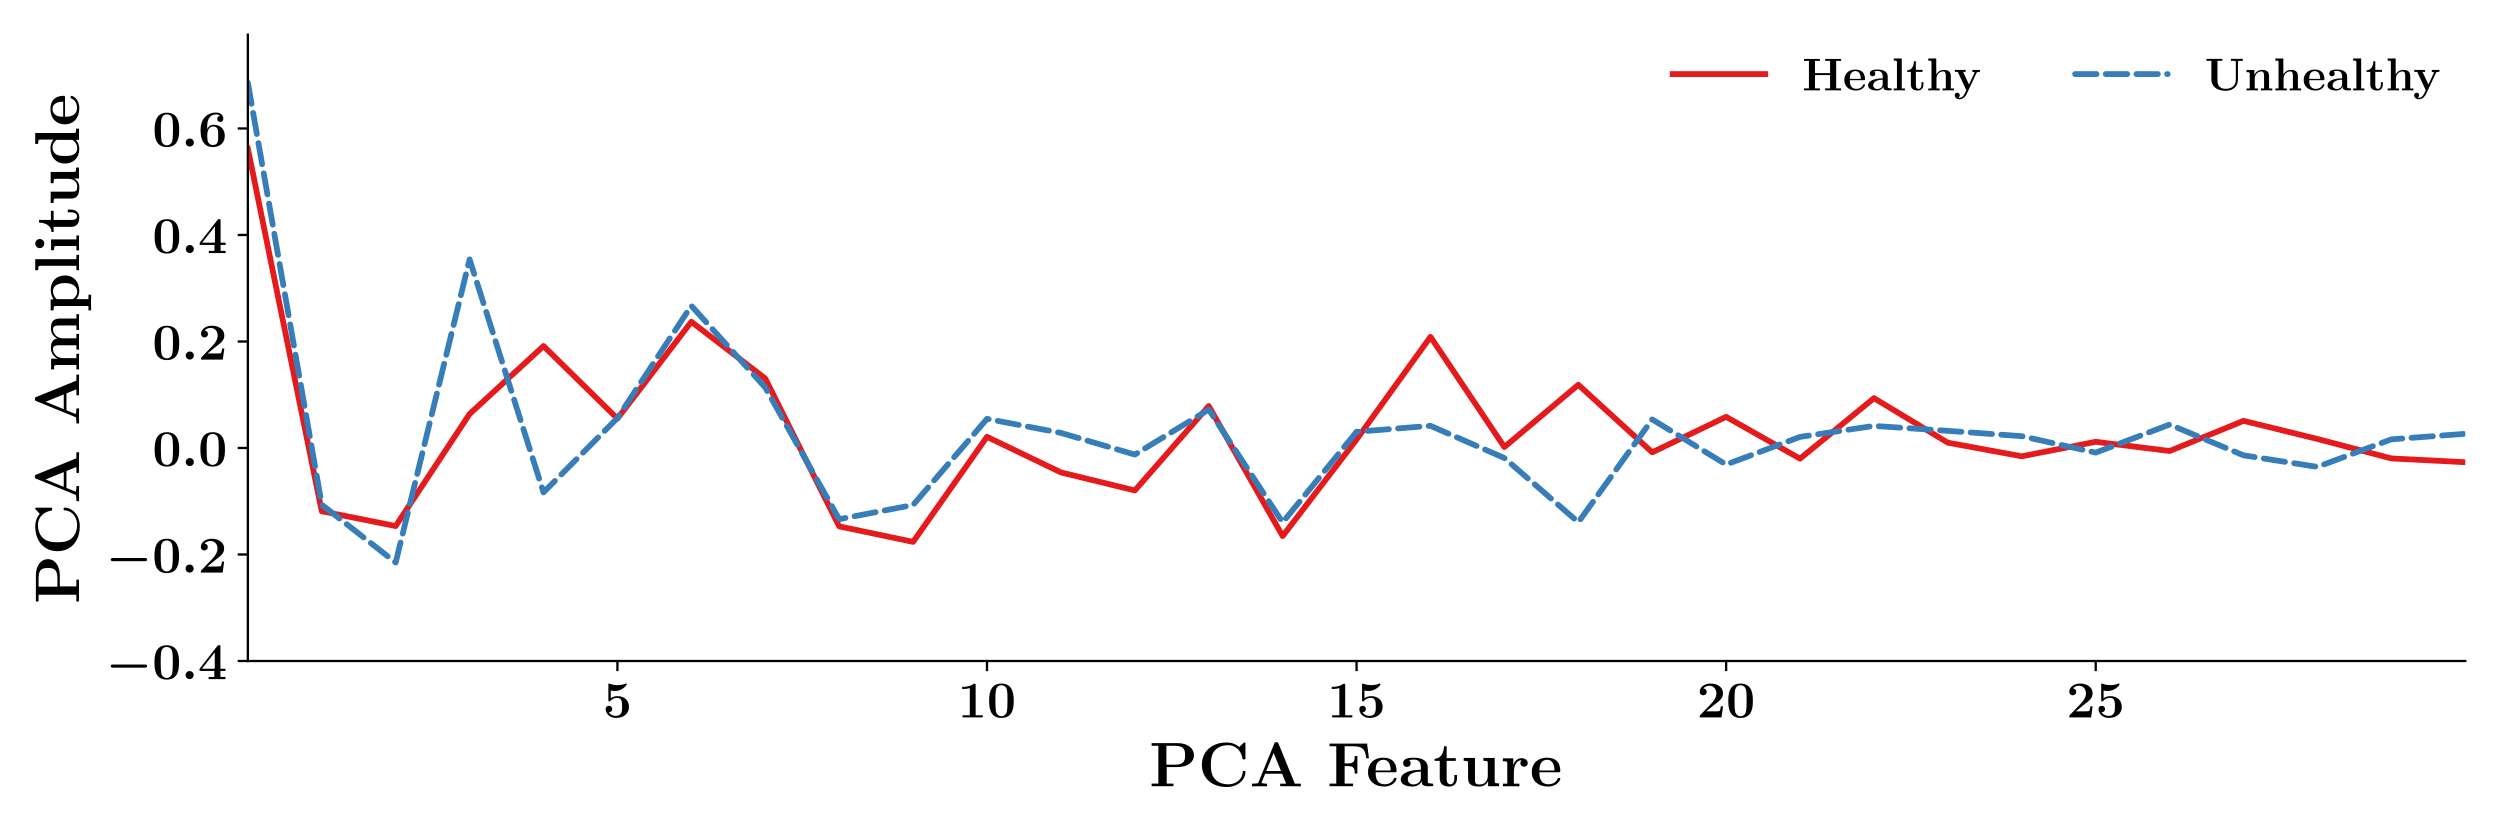 <?xml version="1.0" encoding="utf-8" standalone="no"?>
<!DOCTYPE svg PUBLIC "-//W3C//DTD SVG 1.1//EN"
  "http://www.w3.org/Graphics/SVG/1.1/DTD/svg11.dtd">
<!-- Created with matplotlib (https://matplotlib.org/) -->
<svg height="288pt" version="1.1" viewBox="0 0 864 288" width="864pt" xmlns="http://www.w3.org/2000/svg" xmlns:xlink="http://www.w3.org/1999/xlink">
 <defs>
  <style type="text/css">
*{stroke-linecap:butt;stroke-linejoin:round;}
  </style>
 </defs>
 <g id="figure_1">
  <g id="patch_1">
   <path d="M 0 288 
L 864 288 
L 864 0 
L 0 0 
z
" style="fill:#ffffff;"/>
  </g>
  <g id="axes_1">
   <g id="patch_2">
    <path d="M 85.657 228.442 
L 852 228.442 
L 852 12 
L 85.657 12 
z
" style="fill:#ffffff;"/>
   </g>
   <g id="matplotlib.axis_1">
    <g id="xtick_1">
     <g id="line2d_1">
      <defs>
       <path d="M 0 0 
L 0 3.5 
" id="mc5fc7ed1d1" style="stroke:#000000;stroke-width:0.8;"/>
      </defs>
      <g>
       <use style="stroke:#000000;stroke-width:0.8;" x="213.381" xlink:href="#mc5fc7ed1d1" y="228.442"/>
      </g>
     </g>
     <g id="text_1">
      <!-- $5$ -->
      <defs>
       <path d="M 15.406 51.797 
C 18.797 51 21.5 51 23 51 
C 25.406 51 31.094 51 37.797 55.109 
C 40.906 56.984 46.094 61.5 46.094 63.797 
C 46.094 64.297 46.094 65.5 44.906 65.5 
C 44.797 65.5 44.594 65.5 43.594 64.984 
C 39 63.344 34.094 62.219 28.5 62.219 
C 22.797 62.219 18 63.312 13.297 65 
C 12.594 65.203 12.297 65.406 12 65.406 
C 10.797 65.406 10.797 64.406 10.797 62.719 
L 10.797 33.797 
C 10.797 31.906 10.797 30.812 12.797 30.812 
C 13.797 30.812 14 30.922 14.797 31.906 
C 16 33.312 19.594 37.719 28.094 37.719 
C 37.297 37.719 37.297 28.359 37.297 20.5 
C 37.297 13.312 37.297 2.969 25 2.969 
C 21.297 2.969 15 4.359 11.594 10 
C 16.906 10 18.203 13.984 18.203 16.172 
C 18.203 19.75 15.594 22.422 11.906 22.422 
C 8.906 22.422 5.594 20.641 5.594 15.969 
C 5.594 7.344 13.5 -1 25.406 -1 
C 40.797 -1 50.5 7.859 50.5 20.203 
C 50.5 32.344 42.203 41 28.5 41 
C 24.5 41 19.703 40.203 15.406 37.016 
z
" id="CMBX12-53"/>
      </defs>
      <g transform="translate(208.318 247.942)scale(0.18 -0.18)">
       <use transform="scale(0.996)" xlink:href="#CMBX12-53"/>
      </g>
     </g>
    </g>
    <g id="xtick_2">
     <g id="line2d_2">
      <g>
       <use style="stroke:#000000;stroke-width:0.8;" x="341.105" xlink:href="#mc5fc7ed1d1" y="228.442"/>
      </g>
     </g>
     <g id="text_2">
      <!-- $10$ -->
      <defs>
       <path d="M 34.594 62.109 
C 34.594 65 34.406 65 31.203 65 
C 23.797 59 12.703 59 10.5 59 
L 8.594 59 
L 8.594 54.734 
L 10.5 54.734 
C 14 54.734 19.297 55.328 23.297 56.625 
L 23.297 4.172 
L 9.406 4.172 
L 9.406 0 
C 13.594 0 24.094 0 28.797 0 
C 33.5 0 44.094 0 48.297 0 
L 48.297 4.172 
L 34.594 4.172 
z
" id="CMBX12-49"/>
       <path d="M 51.703 31.844 
C 51.703 41.375 51.703 65.281 28.094 65.281 
C 4.406 65.281 4.406 41.469 4.406 31.844 
C 4.406 22.312 4.406 -1 28 -1 
C 51.594 -1 51.703 22.016 51.703 31.844 
z
M 28.094 2.281 
C 24.906 2.281 22.5 3.562 20.5 5.656 
C 18 8.141 16.406 9.703 16.406 33.031 
C 16.406 39.984 16.406 46.312 17.203 51.484 
C 18.594 61.312 25.797 62 28 62 
C 31.203 62 37.406 60.516 38.797 52.188 
C 39.703 47.109 39.703 39.078 39.703 33.031 
C 39.703 9.609 38.203 8.234 35.203 5.25 
C 33.203 3.266 30.5 2.281 28.094 2.281 
z
" id="CMBX12-48"/>
      </defs>
      <g transform="translate(330.98 247.942)scale(0.18 -0.18)">
       <use transform="scale(0.996)" xlink:href="#CMBX12-49"/>
       <use transform="translate(56.04 0)scale(0.996)" xlink:href="#CMBX12-48"/>
      </g>
     </g>
    </g>
    <g id="xtick_3">
     <g id="line2d_3">
      <g>
       <use style="stroke:#000000;stroke-width:0.8;" x="468.828" xlink:href="#mc5fc7ed1d1" y="228.442"/>
      </g>
     </g>
     <g id="text_3">
      <!-- $15$ -->
      <g transform="translate(458.703 247.942)scale(0.18 -0.18)">
       <use transform="scale(0.996)" xlink:href="#CMBX12-49"/>
       <use transform="translate(56.04 0)scale(0.996)" xlink:href="#CMBX12-53"/>
      </g>
     </g>
    </g>
    <g id="xtick_4">
     <g id="line2d_4">
      <g>
       <use style="stroke:#000000;stroke-width:0.8;" x="596.552" xlink:href="#mc5fc7ed1d1" y="228.442"/>
      </g>
     </g>
     <g id="text_4">
      <!-- $20$ -->
      <defs>
       <path d="M 50.5 21.375 
L 46.297 21.375 
C 46 19.281 45.297 13.406 43.797 12.422 
C 43 11.719 35.203 11.719 33.703 11.719 
L 18.203 11.719 
C 22 14.906 31.094 22.469 32.594 23.578 
C 43.703 31.844 50.5 36.906 50.5 46.469 
C 50.5 58.203 39.797 65.281 26.594 65.281 
C 15.297 65.281 5.594 58.906 5.594 49.453 
C 5.594 44.172 9.906 42.688 12.203 42.688 
C 15.297 42.688 18.906 44.766 18.906 49.359 
C 18.906 53.547 15.797 55.625 12.703 56.031 
C 16.703 60.609 22 61 24.094 61 
C 33.297 61 37.703 53.547 37.703 46.375 
C 37.703 38.609 32.406 31.453 28.297 27.172 
L 6.594 4.578 
C 5.594 3.672 5.594 3.484 5.594 1.688 
L 5.594 0 
L 47.594 0 
z
" id="CMBX12-50"/>
      </defs>
      <g transform="translate(586.427 247.942)scale(0.18 -0.18)">
       <use transform="scale(0.996)" xlink:href="#CMBX12-50"/>
       <use transform="translate(56.04 0)scale(0.996)" xlink:href="#CMBX12-48"/>
      </g>
     </g>
    </g>
    <g id="xtick_5">
     <g id="line2d_5">
      <g>
       <use style="stroke:#000000;stroke-width:0.8;" x="724.276" xlink:href="#mc5fc7ed1d1" y="228.442"/>
      </g>
     </g>
     <g id="text_5">
      <!-- $25$ -->
      <g transform="translate(714.151 247.942)scale(0.18 -0.18)">
       <use transform="scale(0.996)" xlink:href="#CMBX12-50"/>
       <use transform="translate(56.04 0)scale(0.996)" xlink:href="#CMBX12-53"/>
      </g>
     </g>
    </g>
    <g id="text_6">
     <!-- \textbf{PCA Feature} -->
     <defs>
      <path d="M 27.594 30.219 
L 44.594 30.219 
C 61.297 30.219 70.594 38.656 70.594 48.875 
C 70.594 59.562 61.094 68 44.594 68 
L 3.797 68 
L 3.797 63.719 
L 14.406 63.719 
L 14.406 4.172 
L 3.797 4.172 
L 3.797 0 
C 6.703 0 17.406 0 21 0 
C 24.594 0 35.297 0 38.203 0 
L 38.203 4.172 
L 27.594 4.172 
z
M 41 63.719 
C 56.5 63.719 56.5 55.594 56.5 48.859 
C 56.5 42.328 56.5 34 41 34 
L 27.094 34 
L 27.094 63.719 
z
" id="CMBX12-80"/>
      <path d="M 74.906 66.438 
C 74.906 68.719 74.906 69.016 72.703 69.016 
L 65.203 61.859 
C 59.594 66.609 52.906 69 45.5 69 
C 21.594 69 6.203 54.641 6.203 33.859 
C 6.203 13.469 21.094 -1.266 45.594 -1.266 
C 63.406 -1.266 74.906 10.797 74.906 22.484 
C 74.906 24.172 74.297 24.172 72.797 24.172 
C 71.797 24.172 70.797 24.172 70.703 23.188 
C 69.797 8.156 56.906 3 47.906 3 
C 41.406 3 32.594 4.797 27 11.016 
C 23.5 14.781 20.297 20.203 20.297 33.859 
C 20.297 43.562 21.797 50.781 26.5 56.312 
C 32.906 63.734 42.906 64.734 47.703 64.734 
C 55.203 64.734 67.297 60.562 70.297 43.156 
C 70.5 42.266 71.406 42.266 72.594 42.266 
C 74.906 42.266 74.906 42.469 74.906 44.844 
z
" id="CMBX12-67"/>
      <path d="M 45.797 67.203 
C 45.094 69 44.906 69.5 42.5 69.5 
C 40 69.5 39.797 69 39.094 67.203 
L 14.297 6.453 
C 13.594 4.859 13.594 4.672 10.797 4.359 
C 8.297 4.062 7.906 4.062 5.703 4.062 
L 3.906 4.062 
L 3.906 -0.203 
C 6.5 0 12.5 0 15.406 0 
C 18.094 0 25.406 0 27.703 -0.203 
L 27.703 4.062 
C 25.5 4.062 21.703 4.062 18.906 5.172 
C 19.203 6.094 19.203 6.281 19.406 6.688 
L 24.703 19.719 
L 51.5 19.719 
L 57.797 4.062 
L 48.406 4.062 
L 48.406 0 
C 51.594 0 61.297 0 65.094 0 
C 68.297 0 78.5 0 81 -0.203 
L 81 4.062 
L 71.5 4.062 
z
M 38.094 52.609 
L 49.703 24 
L 26.406 24 
z
" id="CMBX12-65"/>
      <path d="M 63 67.281 
L 3.797 67.281 
L 3.797 63 
L 14.406 63 
L 14.406 4.172 
L 3.797 4.172 
L 3.797 0 
C 6.703 0 18.094 0 21.797 0 
C 27.094 0 36 0 40.906 0 
L 40.906 4.172 
L 27.594 4.172 
L 27.594 31.719 
L 33.094 31.719 
C 42.703 31.719 43.5 27.312 43.5 20 
L 47.703 20 
L 47.703 47.531 
L 43.5 47.531 
C 43.5 40.328 42.703 36 33.094 36 
L 27.594 36 
L 27.594 63 
L 41.906 63 
C 57.797 63 60.297 55.875 61.703 44.078 
L 65.906 44.078 
z
" id="CMBX12-70"/>
      <path d="M 45.203 22 
C 47.5 22 48.094 22 48.094 24.484 
C 48.094 27.469 47.406 34.891 42.797 39.562 
C 38.594 43.719 33 45 27.203 45 
C 11.594 45 3.094 34.891 3.094 22.406 
C 3.094 8.516 13.406 -0.5 28.5 -0.5 
C 43.594 -0.5 48.094 10 48.094 11.688 
C 48.094 13.172 46.594 13.172 46 13.172 
C 44.406 13.172 44.297 12.875 43.703 11.594 
C 41.094 5.156 34.5 3.078 29.703 3.078 
C 15.203 3.078 15.094 16.453 15.094 22 
z
M 15.094 24.891 
C 15.297 28.938 15.406 32.812 17.5 36.375 
C 19.406 39.547 22.906 41.719 27.203 41.719 
C 37.906 41.719 38.797 29.828 38.906 24.891 
z
" id="CMBX12-101"/>
      <path d="M 46 29.656 
C 46 38.812 38.703 44.984 24.594 44.984 
C 19 44.984 7.203 44.984 7.203 36.469 
C 7.203 32.203 10.406 30.391 13.094 30.391 
C 16.094 30.391 19 32.484 19 36.297 
C 19 38.203 18.297 39.984 16.594 41.094 
C 19.906 42 22.297 42 24.203 42 
C 31 42 35.094 38.203 35.094 29.984 
L 35.094 25.984 
C 19.297 25.984 3.406 21.594 3.406 10.562 
C 3.406 1.484 15 -0.5 21.906 -0.5 
C 29.594 -0.5 34.5 3.641 36.5 7.969 
C 36.5 4.281 36.5 0 46.594 0 
L 51.703 0 
C 53.797 0 54.594 0 54.594 2.266 
C 54.594 4.266 53.703 4.266 52.297 4.266 
C 46 4.266 46 5.844 46 8.156 
z
M 35.094 13.781 
C 35.094 4.547 26.703 2.781 23.5 2.781 
C 18.594 2.781 14.5 6.094 14.5 10.719 
C 14.5 19.891 25.297 23 35.094 23 
z
" id="CMBX12-97"/>
      <path d="M 21.094 40 
L 35.5 40 
L 35.5 44.266 
L 21.094 44.266 
L 21.094 63 
L 16.906 63 
C 16.797 53.203 12 43.375 2.094 43.375 
L 2.094 40 
L 10.203 40 
L 10.203 12.328 
C 10.203 1.781 18.406 -0.5 25.594 -0.5 
C 33 -0.5 37.406 5.078 37.406 12.422 
L 37.406 17.703 
L 33.203 17.703 
L 33.203 12.531 
C 33.203 5.953 30.203 3.078 27.094 3.078 
C 21.094 3.078 21.094 9.75 21.094 12.031 
z
" id="CMBX12-116"/>
      <path d="M 35.297 44.672 
L 35.297 40 
C 41.5 40 42.203 40 42.203 36.125 
L 42.203 16.5 
C 42.203 8.891 37.703 2.781 29.906 2.781 
C 22.406 2.781 22 5.266 22 10.688 
L 22 44.672 
L 4.203 44.672 
L 4.203 40 
C 10.406 40 11.094 40 11.094 36.125 
L 11.094 12.406 
C 11.094 2.391 17.797 -0.5 28.5 -0.5 
C 30.906 -0.5 38.297 -0.5 42.594 7.75 
L 42.703 7.75 
L 42.703 0 
L 60 0 
L 60 4.562 
C 53.797 4.562 53.094 4.562 53.094 8.438 
L 53.094 44.672 
z
" id="CMBX12-117"/>
      <path d="M 20.797 22.047 
C 20.797 25.297 21.5 41 33.203 41 
C 31.797 39.922 31.094 38.25 31.094 36.5 
C 31.094 32.484 34.406 30.812 36.906 30.812 
C 39.406 30.812 42.703 32.484 42.703 36.516 
C 42.703 41.531 37.5 44.281 32.703 44.281 
C 24.797 44.281 21.406 37.516 20 33.391 
L 19.906 33.391 
L 19.906 44 
L 3.5 44 
L 3.5 39.328 
C 9.703 39.328 10.406 39.328 10.406 35.469 
L 10.406 4.062 
L 3.5 4.062 
L 3.5 -0.203 
C 5.797 0 13.297 0 16.094 0 
C 19 0 27.094 0 29.5 -0.203 
L 29.5 4.062 
L 20.797 4.062 
z
" id="CMBX12-114"/>
     </defs>
     <g transform="translate(397.169 271.721)scale(0.22 -0.22)">
      <use transform="scale(0.996)" xlink:href="#CMBX12-80"/>
      <use transform="translate(76.565 0)scale(0.996)" xlink:href="#CMBX12-67"/>
      <use transform="translate(157.511 0)scale(0.996)" xlink:href="#CMBX12-65"/>
      <use transform="translate(279.508 0)scale(0.996)" xlink:href="#CMBX12-70"/>
      <use transform="translate(340.621 0)scale(0.996)" xlink:href="#CMBX12-101"/>
      <use transform="translate(391.76 0)scale(0.996)" xlink:href="#CMBX12-97"/>
      <use transform="translate(446.243 0)scale(0.996)" xlink:href="#CMBX12-116"/>
      <use transform="translate(489.83 0)scale(0.996)" xlink:href="#CMBX12-117"/>
      <use transform="translate(552.097 0)scale(0.996)" xlink:href="#CMBX12-114"/>
      <use transform="translate(597.874 0)scale(0.996)" xlink:href="#CMBX12-101"/>
     </g>
    </g>
   </g>
   <g id="matplotlib.axis_2">
    <g id="ytick_1">
     <g id="line2d_6">
      <defs>
       <path d="M 0 0 
L -3.5 0 
" id="ma999946228" style="stroke:#000000;stroke-width:0.8;"/>
      </defs>
      <g>
       <use style="stroke:#000000;stroke-width:0.8;" x="85.657" xlink:href="#ma999946228" y="228.442"/>
      </g>
     </g>
     <g id="text_7">
      <!-- $-0.4$ -->
      <defs>
       <path d="M 75.203 22 
C 76.703 22 79.703 22 79.703 25 
C 79.703 28.094 76.797 28.094 75.203 28.094 
L 14.094 28.094 
C 12.594 28.094 9.594 28.094 9.594 25.094 
C 9.594 22 12.5 22 14.094 22 
z
" id="CMBSY10-0"/>
       <path d="M 23.703 7.766 
C 23.703 12.047 20.203 15.531 15.906 15.531 
C 11.594 15.531 8.094 12.047 8.094 7.766 
C 8.094 3.484 11.594 0 15.906 0 
C 20.203 0 23.703 3.484 23.703 7.766 
z
" id="CMMIB10-58"/>
       <path d="M 43.297 15.719 
L 53 15.719 
L 53 20 
L 43.297 20 
L 43.297 62.609 
C 43.297 65.094 43.203 65.5 40.703 65.5 
C 38.906 65.5 38.703 65.5 37.5 64 
L 3.094 20 
L 3.094 15.719 
L 31.5 15.719 
L 31.5 4.172 
L 20.594 4.172 
L 20.594 0 
C 23.5 0 33.406 0 37 0 
C 40.406 0 50.297 0 53 -0.094 
L 53 4.172 
L 43.297 4.172 
z
M 32.406 51.594 
L 32.406 20 
L 7.703 20 
z
" id="CMBX12-52"/>
      </defs>
      <g transform="translate(36.557 234.692)scale(0.18 -0.18)">
       <use transform="translate(0 -0.05)scale(0.996)" xlink:href="#CMBSY10-0"/>
       <use transform="translate(89.11 -0.05)scale(0.996)" xlink:href="#CMBX12-48"/>
       <use transform="translate(145.15 -0.05)scale(0.996)" xlink:href="#CMMIB10-58"/>
       <use transform="translate(176.975 -0.05)scale(0.996)" xlink:href="#CMBX12-52"/>
      </g>
     </g>
    </g>
    <g id="ytick_2">
     <g id="line2d_7">
      <g>
       <use style="stroke:#000000;stroke-width:0.8;" x="85.657" xlink:href="#ma999946228" y="191.633"/>
      </g>
     </g>
     <g id="text_8">
      <!-- $-0.2$ -->
      <g transform="translate(36.557 197.883)scale(0.18 -0.18)">
       <use transform="translate(0 -0.05)scale(0.996)" xlink:href="#CMBSY10-0"/>
       <use transform="translate(89.11 -0.05)scale(0.996)" xlink:href="#CMBX12-48"/>
       <use transform="translate(145.15 -0.05)scale(0.996)" xlink:href="#CMMIB10-58"/>
       <use transform="translate(176.975 -0.05)scale(0.996)" xlink:href="#CMBX12-50"/>
      </g>
     </g>
    </g>
    <g id="ytick_3">
     <g id="line2d_8">
      <g>
       <use style="stroke:#000000;stroke-width:0.8;" x="85.657" xlink:href="#ma999946228" y="154.825"/>
      </g>
     </g>
     <g id="text_9">
      <!-- $0.0$ -->
      <g transform="translate(52.657 161.075)scale(0.18 -0.18)">
       <use transform="scale(0.996)" xlink:href="#CMBX12-48"/>
       <use transform="translate(56.04 0)scale(0.996)" xlink:href="#CMMIB10-58"/>
       <use transform="translate(87.865 0)scale(0.996)" xlink:href="#CMBX12-48"/>
      </g>
     </g>
    </g>
    <g id="ytick_4">
     <g id="line2d_9">
      <g>
       <use style="stroke:#000000;stroke-width:0.8;" x="85.657" xlink:href="#ma999946228" y="118.017"/>
      </g>
     </g>
     <g id="text_10">
      <!-- $0.2$ -->
      <g transform="translate(52.657 124.267)scale(0.18 -0.18)">
       <use transform="scale(0.996)" xlink:href="#CMBX12-48"/>
       <use transform="translate(56.04 0)scale(0.996)" xlink:href="#CMMIB10-58"/>
       <use transform="translate(87.865 0)scale(0.996)" xlink:href="#CMBX12-50"/>
      </g>
     </g>
    </g>
    <g id="ytick_5">
     <g id="line2d_10">
      <g>
       <use style="stroke:#000000;stroke-width:0.8;" x="85.657" xlink:href="#ma999946228" y="81.208"/>
      </g>
     </g>
     <g id="text_11">
      <!-- $0.4$ -->
      <g transform="translate(52.657 87.458)scale(0.18 -0.18)">
       <use transform="scale(0.996)" xlink:href="#CMBX12-48"/>
       <use transform="translate(56.04 0)scale(0.996)" xlink:href="#CMMIB10-58"/>
       <use transform="translate(87.865 0)scale(0.996)" xlink:href="#CMBX12-52"/>
      </g>
     </g>
    </g>
    <g id="ytick_6">
     <g id="line2d_11">
      <g>
       <use style="stroke:#000000;stroke-width:0.8;" x="85.657" xlink:href="#ma999946228" y="44.4"/>
      </g>
     </g>
     <g id="text_12">
      <!-- $0.6$ -->
      <defs>
       <path d="M 17.406 36.25 
C 17.406 42.328 17.703 48.531 20.5 53.906 
C 22.703 58.109 27.797 62 34.297 62 
C 36.203 62 39.797 61.703 42.203 59.203 
C 38.406 58.812 36.797 56.016 36.797 53.312 
C 36.797 49.703 39.5 47.406 42.703 47.406 
C 45.297 47.406 48.594 49.109 48.594 53.5 
C 48.594 59.484 44.594 65.578 34.094 65.578 
C 21.594 65.578 4.703 57.797 4.703 31.797 
C 4.703 25.109 4.703 -1 28.406 -1 
C 41.594 -1 51.406 6.766 51.406 20.703 
C 51.406 34.641 41.703 42 29.797 42 
C 27.797 42 21.406 42 17.406 33.547 
z
M 28.297 2.969 
C 21.906 2.969 19.406 8.344 19 9.141 
C 17.594 12.438 17.594 20.406 17.594 21.297 
C 17.594 33.547 22.906 38.734 28.797 38.734 
C 38.703 38.734 38.703 30.766 38.703 20.797 
C 38.703 10.938 38.703 2.969 28.297 2.969 
z
" id="CMBX12-54"/>
      </defs>
      <g transform="translate(52.657 50.65)scale(0.18 -0.18)">
       <use transform="scale(0.996)" xlink:href="#CMBX12-48"/>
       <use transform="translate(56.04 0)scale(0.996)" xlink:href="#CMMIB10-58"/>
       <use transform="translate(87.865 0)scale(0.996)" xlink:href="#CMBX12-54"/>
      </g>
     </g>
    </g>
    <g id="text_13">
     <!-- \textbf{PCA Amplitude} -->
     <defs>
      <path d="M 84.406 30.062 
C 84.406 39.156 80.5 44.281 69.297 44.281 
C 59.203 44.281 54.5 37.609 52.906 34.469 
C 51.297 42.812 44.5 44.281 38.094 44.281 
C 28.5 44.281 23.297 38.203 21.203 33.484 
L 21.094 33.484 
L 21.094 44 
L 4.203 44 
L 4.203 39.328 
C 10.406 39.328 11.094 39.328 11.094 35.469 
L 11.094 4.062 
L 4.203 4.062 
L 4.203 -0.203 
C 6.5 0 13.703 0 16.5 0 
C 19.297 0 26.594 0 28.906 -0.203 
L 28.906 4.062 
L 22 4.062 
L 22 25.109 
C 22 35.875 30.094 41 36.406 41 
C 40.094 41 42.297 38.828 42.297 31.141 
L 42.297 4.062 
L 35.406 4.062 
L 35.406 -0.203 
C 37.703 0 44.906 0 47.703 0 
C 50.5 0 57.797 0 60.094 -0.203 
L 60.094 4.062 
L 53.203 4.062 
L 53.203 25.109 
C 53.203 35.875 61.297 41 67.594 41 
C 71.297 41 73.5 38.828 73.5 31.141 
L 73.5 4.062 
L 66.594 4.062 
L 66.594 -0.203 
C 68.906 0 76.094 0 78.906 0 
C 81.703 0 89 0 91.297 -0.203 
L 91.297 4.062 
L 84.406 4.062 
z
" id="CMBX12-109"/>
      <path d="M 28.203 -14.922 
L 21.297 -14.922 
L 21.297 4.188 
C 23.797 2 28.203 -0.5 34.203 -0.5 
C 47.906 -0.5 58.594 7.703 58.594 22.141 
C 58.594 35.781 49.297 44.578 35.797 44.578 
C 29.906 44.578 24.797 42.781 20.797 39.906 
L 20.797 44.672 
L 3.5 44.672 
L 3.5 40 
C 9.703 40 10.406 40 10.406 36.094 
L 10.406 -14.922 
L 3.5 -14.922 
L 3.5 -19.188 
C 5.797 -19 13 -19 15.797 -19 
C 18.594 -19 25.906 -19 28.203 -19.188 
z
M 21.297 35.094 
C 25 39.531 30.297 41 34.203 41 
C 40.703 41 46.594 35.172 46.594 22.141 
C 46.594 7.812 39.406 2.781 33 2.781 
C 28.703 2.781 24.406 4.984 21.297 9.688 
z
" id="CMBX12-112"/>
      <path d="M 21.703 69 
L 4.406 69 
L 4.406 64.328 
C 10.594 64.328 11.297 64.328 11.297 60.406 
L 11.297 4.062 
L 4.406 4.062 
L 4.406 -0.203 
C 6.703 0 13.797 0 16.5 0 
C 19.203 0 26.297 0 28.594 -0.203 
L 28.594 4.062 
L 21.703 4.062 
z
" id="CMBX12-108"/>
      <path d="M 22.297 61.844 
C 22.297 65.922 19 69 15.094 69 
C 11 69 7.906 65.625 7.906 61.844 
C 7.906 58.062 11 54.688 15.094 54.688 
C 19 54.688 22.297 57.766 22.297 61.844 
z
M 4.703 44 
L 4.703 39.328 
C 10.594 39.328 11.297 39.328 11.297 35.469 
L 11.297 4.062 
L 4.406 4.062 
L 4.406 -0.203 
C 6.703 0 13.594 0 16.297 0 
C 19.094 0 25.5 0 27.906 -0.203 
L 27.906 4.062 
L 21.703 4.062 
L 21.703 44 
z
" id="CMBX12-105"/>
      <path d="M 34.703 69 
L 34.703 64.328 
C 40.906 64.328 41.594 64.328 41.594 60.422 
L 41.594 40.234 
C 39.406 42.125 35 45 28.094 45 
C 13.906 45 3.797 36.219 3.797 22.25 
C 3.797 7.969 13.703 -0.5 27 -0.5 
C 32.5 -0.5 37.203 1.469 41.094 4.859 
L 41.094 0 
L 58.906 0 
L 58.906 4.562 
C 52.703 4.562 52 4.562 52 8.438 
L 52 69 
z
M 41.094 10.328 
C 36.906 4.094 31.797 2.781 28.203 2.781 
C 15.797 2.781 15.797 15.453 15.797 22.047 
C 15.797 26.75 15.797 31.75 18 35.531 
C 21.094 41.125 27 41.719 29.297 41.719 
C 33.406 41.719 37.797 39.938 41.094 35.562 
z
" id="CMBX12-100"/>
     </defs>
     <g transform="translate(27.278 208.698)rotate(-90)scale(0.22 -0.22)">
      <use transform="translate(0 -0.073)scale(0.996)" xlink:href="#CMBX12-80"/>
      <use transform="translate(76.565 -0.073)scale(0.996)" xlink:href="#CMBX12-67"/>
      <use transform="translate(157.511 -0.073)scale(0.996)" xlink:href="#CMBX12-65"/>
      <use transform="translate(279.508 -0.073)scale(0.996)" xlink:href="#CMBX12-65"/>
      <use transform="translate(364.144 -0.073)scale(0.996)" xlink:href="#CMBX12-109"/>
      <use transform="translate(457.544 -0.073)scale(0.996)" xlink:href="#CMBX12-112"/>
      <use transform="translate(519.81 -0.073)scale(0.996)" xlink:href="#CMBX12-108"/>
      <use transform="translate(550.943 -0.073)scale(0.996)" xlink:href="#CMBX12-105"/>
      <use transform="translate(582.077 -0.073)scale(0.996)" xlink:href="#CMBX12-116"/>
      <use transform="translate(625.663 -0.073)scale(0.996)" xlink:href="#CMBX12-117"/>
      <use transform="translate(687.93 -0.073)scale(0.996)" xlink:href="#CMBX12-100"/>
      <use transform="translate(750.196 -0.073)scale(0.996)" xlink:href="#CMBX12-101"/>
     </g>
    </g>
   </g>
   <g id="line2d_12">
    <path clip-path="url(#p1c2f109de7)" d="M 85.657 51.341 
L 111.202 176.693 
L 136.746 181.809 
L 162.291 143.067 
L 187.836 119.589 
L 213.381 144.665 
L 238.925 111.206 
L 264.47 130.801 
L 290.015 181.915 
L 315.56 187.271 
L 341.105 150.967 
L 366.649 163.266 
L 392.194 169.511 
L 417.739 140.328 
L 443.284 185.273 
L 468.828 151.881 
L 494.373 116.415 
L 519.918 154.5 
L 545.463 132.974 
L 571.008 156.325 
L 596.552 144.058 
L 622.097 158.511 
L 647.642 137.601 
L 673.187 153.002 
L 698.731 157.694 
L 724.276 152.684 
L 749.821 155.866 
L 775.366 145.443 
L 800.91 151.707 
L 826.455 158.439 
L 852 159.747 
" style="fill:none;stroke:#e41a1c;stroke-linecap:square;stroke-width:2;"/>
   </g>
   <g id="line2d_13">
    <path clip-path="url(#p1c2f109de7)" d="M 85.657 28.583 
L 111.202 174.414 
L 136.746 194.412 
L 162.291 89.642 
L 187.836 170.174 
L 213.381 144.48 
L 238.925 105.678 
L 264.47 133.919 
L 290.015 179.432 
L 315.56 174.524 
L 341.105 144.754 
L 366.649 149.613 
L 392.194 157.101 
L 417.739 141.542 
L 443.284 180.552 
L 468.828 149.224 
L 494.373 147.162 
L 519.918 158.294 
L 545.463 180.481 
L 571.008 144.955 
L 596.552 160.549 
L 622.097 150.988 
L 647.642 147.195 
L 673.187 148.896 
L 698.731 150.744 
L 724.276 156.428 
L 749.821 146.718 
L 775.366 157.369 
L 800.91 161.353 
L 826.455 151.831 
L 852 149.923 
" style="fill:none;stroke:#377eb8;stroke-dasharray:7.4,3.2;stroke-dashoffset:0;stroke-linecap:round;stroke-width:2;"/>
   </g>
   <g id="patch_3">
    <path d="M 85.657 228.442 
L 85.657 12 
" style="fill:none;stroke:#000000;stroke-linecap:square;stroke-linejoin:miter;stroke-width:0.8;"/>
   </g>
   <g id="patch_4">
    <path d="M 852 228.442 
L 852 12 
" style="fill:none;"/>
   </g>
   <g id="patch_5">
    <path d="M 85.657 228.442 
L 852 228.442 
" style="fill:none;stroke:#000000;stroke-linecap:square;stroke-linejoin:miter;stroke-width:0.8;"/>
   </g>
   <g id="patch_6">
    <path d="M 85.657 12 
L 852 12 
" style="fill:none;"/>
   </g>
   <g id="legend_1">
    <g id="patch_7">
     <path d="M 574.867 40.711 
L 847.2 40.711 
Q 850.4 40.711 850.4 37.511 
L 850.4 16.8 
Q 850.4 13.6 847.2 13.6 
L 574.867 13.6 
Q 571.667 13.6 571.667 16.8 
L 571.667 37.511 
Q 571.667 40.711 574.867 40.711 
z
" style="fill:none;opacity:0;"/>
    </g>
    <g id="line2d_14">
     <path d="M 578.067 25.6 
L 610.067 25.6 
" style="fill:none;stroke:#e41a1c;stroke-linecap:square;stroke-width:2;"/>
    </g>
    <g id="line2d_15"/>
    <g id="text_14">
     <!-- \textbf{Healthy} -->
     <defs>
      <path d="M 73.5 63.828 
L 84.094 63.828 
L 84.094 68 
C 81.203 68 70.5 68 66.906 68 
C 63.297 68 52.594 68 49.703 68 
L 49.703 63.828 
L 60.297 63.828 
L 60.297 37.266 
L 27.594 37.266 
L 27.594 63.828 
L 38.203 63.828 
L 38.203 68 
C 35.297 68 24.594 68 21 68 
C 17.406 68 6.703 68 3.797 68 
L 3.797 63.828 
L 14.406 63.828 
L 14.406 4.172 
L 3.797 4.172 
L 3.797 0 
C 6.703 0 17.406 0 21 0 
C 24.594 0 35.297 0 38.203 0 
L 38.203 4.172 
L 27.594 4.172 
L 27.594 33 
L 60.297 33 
L 60.297 4.172 
L 49.703 4.172 
L 49.703 0 
C 52.594 0 63.297 0 66.906 0 
C 70.5 0 81.203 0 84.094 0 
L 84.094 4.172 
L 73.5 4.172 
z
" id="CMBX12-72"/>
      <path d="M 53.094 30.062 
C 53.094 39.453 49 44.281 38 44.281 
C 27.906 44.281 23 37.25 21.594 34.281 
L 21.5 34.281 
L 21.5 69 
L 4.203 69 
L 4.203 64.328 
C 10.406 64.328 11.094 64.328 11.094 60.281 
L 11.094 4.062 
L 4.203 4.062 
L 4.203 -0.203 
C 6.5 0 13.703 0 16.5 0 
C 19.297 0 26.594 0 28.906 -0.203 
L 28.906 4.062 
L 22 4.062 
L 22 25.109 
C 22 35.766 30 41 36.406 41 
C 40.094 41 42.203 38.641 42.203 31.141 
L 42.203 4.062 
L 35.297 4.062 
L 35.297 -0.203 
C 37.594 0 44.797 0 47.594 0 
C 50.406 0 57.703 0 60 -0.203 
L 60 4.062 
L 53.094 4.062 
z
" id="CMBX12-104"/>
      <path d="M 49.5 37.828 
C 50.094 39.203 50.5 40 56.906 40 
L 56.906 44.172 
C 53.5 44.172 53.094 44.172 49 44.172 
C 46.297 44.172 46.094 44.172 40.406 44.172 
L 40.406 40 
C 40.5 40 45.203 40 45.203 38.719 
C 45.203 38.422 44.906 37.828 44.797 37.531 
L 33.094 12.578 
L 20.297 40 
L 25.797 40 
L 25.797 44.266 
C 23.406 44.172 16.594 44.172 13.797 44.172 
C 10.906 44.172 5 44.172 2.406 44.266 
L 2.406 40 
L 8.797 40 
L 27.297 0.312 
C 26.797 -0.875 25.406 -3.75 24.906 -4.938 
C 22.797 -9.391 19.594 -16.219 12.594 -16.219 
C 12.203 -16.219 11 -16.219 9.906 -15.625 
C 10.094 -15.516 13.094 -14.328 13.094 -10.562 
C 13.094 -7.312 10.703 -5.234 7.703 -5.234 
C 4.594 -5.234 2.203 -7.328 2.203 -10.688 
C 2.203 -15.344 6.594 -19.5 12.594 -19.5 
C 20.797 -19.5 26.203 -12.172 28.203 -7.812 
z
" id="CMBX12-121"/>
     </defs>
     <g transform="translate(622.867 31.2)scale(0.16 -0.16)">
      <use transform="translate(0 -0.073)scale(0.996)" xlink:href="#CMBX12-72"/>
      <use transform="translate(87.634 -0.073)scale(0.996)" xlink:href="#CMBX12-101"/>
      <use transform="translate(138.774 -0.073)scale(0.996)" xlink:href="#CMBX12-97"/>
      <use transform="translate(193.257 -0.073)scale(0.996)" xlink:href="#CMBX12-108"/>
      <use transform="translate(224.39 -0.073)scale(0.996)" xlink:href="#CMBX12-116"/>
      <use transform="translate(267.977 -0.073)scale(0.996)" xlink:href="#CMBX12-104"/>
      <use transform="translate(327.13 -0.073)scale(0.996)" xlink:href="#CMBX12-121"/>
     </g>
    </g>
    <g id="line2d_16">
     <path d="M 717.154 25.6 
L 749.154 25.6 
" style="fill:none;stroke:#377eb8;stroke-dasharray:7.4,3.2;stroke-dashoffset:0;stroke-linecap:round;stroke-width:2;"/>
    </g>
    <g id="line2d_17"/>
    <g id="text_15">
     <!-- \textbf{Unhealthy} -->
     <defs>
      <path d="M 72 61.109 
C 72 63.297 72.094 63.406 74.703 63.797 
C 76.5 64 78.5 64 80.297 64 
L 82.594 64 
L 82.594 68.375 
C 80.297 68.172 72.5 68.172 69.703 68.172 
C 66.906 68.172 59.094 68.172 56.797 68.375 
L 56.797 64 
L 59.094 64 
C 61.797 64 62 64 64.406 63.703 
C 67.297 63.312 67.406 63.203 67.406 61.016 
L 67.406 23.219 
C 67.406 9.031 57.297 3.266 45.5 3.266 
C 28 3.266 27.594 16.562 27.594 22.328 
L 27.594 64 
L 38.203 64 
L 38.203 68.172 
C 35.297 68.172 24.594 68.172 21 68.172 
C 17.406 68.172 6.703 68.172 3.797 68.172 
L 3.797 64 
L 14.406 64 
L 14.406 23.016 
C 14.406 9.906 25 -1 45.094 -1 
C 63.594 -1 72 10.422 72 22.953 
z
" id="CMBX12-85"/>
      <path d="M 53.094 30.062 
C 53.094 39.453 49 44.281 38 44.281 
C 30.797 44.281 24.594 40.859 21.203 33.484 
L 21.094 33.484 
L 21.094 44 
L 4.203 44 
L 4.203 39.328 
C 10.406 39.328 11.094 39.328 11.094 35.469 
L 11.094 4.062 
L 4.203 4.062 
L 4.203 -0.203 
C 6.5 0 13.703 0 16.5 0 
C 19.297 0 26.594 0 28.906 -0.203 
L 28.906 4.062 
L 22 4.062 
L 22 25.109 
C 22 35.766 30 41 36.406 41 
C 40.094 41 42.203 38.641 42.203 31.141 
L 42.203 4.062 
L 35.297 4.062 
L 35.297 -0.203 
C 37.594 0 44.797 0 47.594 0 
C 50.406 0 57.703 0 60 -0.203 
L 60 4.062 
L 53.094 4.062 
z
" id="CMBX12-110"/>
     </defs>
     <g transform="translate(761.954 31.2)scale(0.16 -0.16)">
      <use transform="translate(0 -0.073)scale(0.996)" xlink:href="#CMBX12-85"/>
      <use transform="translate(86.135 -0.073)scale(0.996)" xlink:href="#CMBX12-110"/>
      <use transform="translate(148.402 -0.073)scale(0.996)" xlink:href="#CMBX12-104"/>
      <use transform="translate(210.668 -0.073)scale(0.996)" xlink:href="#CMBX12-101"/>
      <use transform="translate(261.808 -0.073)scale(0.996)" xlink:href="#CMBX12-97"/>
      <use transform="translate(316.291 -0.073)scale(0.996)" xlink:href="#CMBX12-108"/>
      <use transform="translate(347.424 -0.073)scale(0.996)" xlink:href="#CMBX12-116"/>
      <use transform="translate(391.011 -0.073)scale(0.996)" xlink:href="#CMBX12-104"/>
      <use transform="translate(450.164 -0.073)scale(0.996)" xlink:href="#CMBX12-121"/>
     </g>
    </g>
   </g>
  </g>
 </g>
 <defs>
  <clipPath id="p1c2f109de7">
   <rect height="216.442" width="766.343" x="85.657" y="12"/>
  </clipPath>
 </defs>
</svg>

